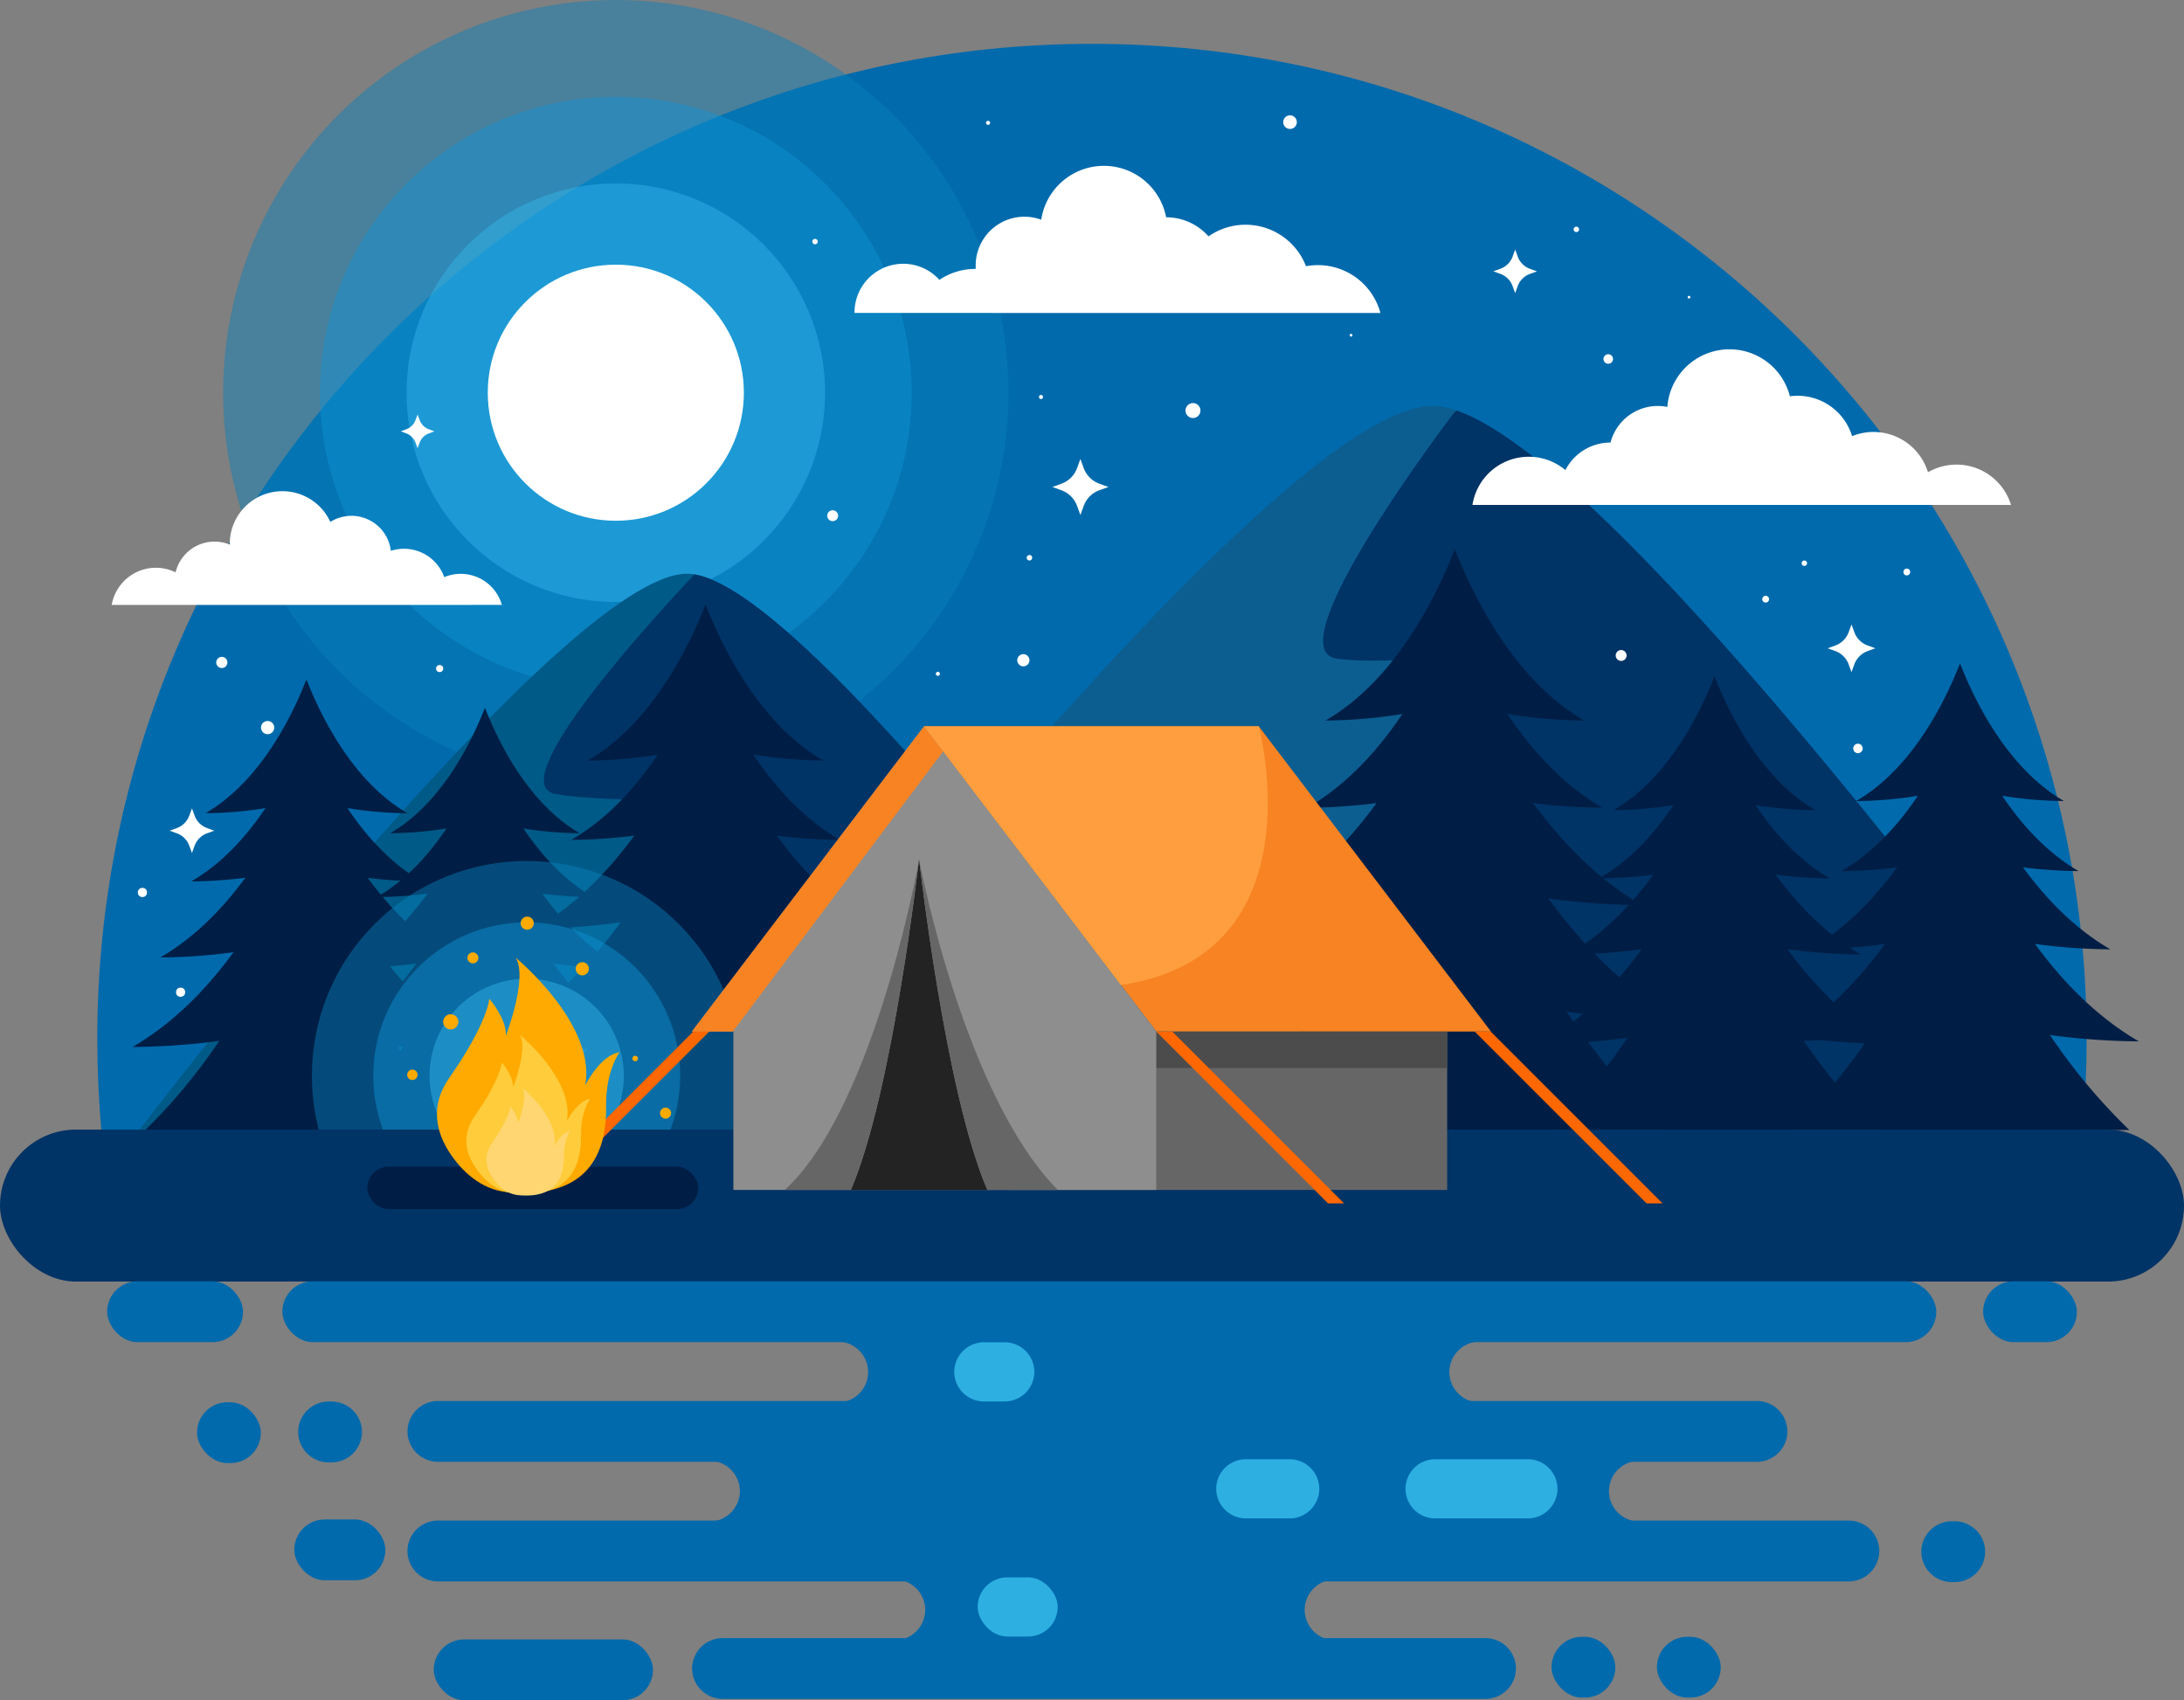 <svg id="Layer_1" data-name="Layer 1" xmlns="http://www.w3.org/2000/svg" viewBox="0 0 1072.89 835.25"><rect x="0" y="0" width="1072.89" height="835.25" fill="#808080" stroke="none"/><defs><style>.cls-1{fill:#006aac;}.cls-2{fill:#0a80bc;}.cls-2,.cls-3,.cls-4{opacity:0.46;}.cls-3{fill:#1192d3;}.cls-4{fill:#34b7ea;}.cls-5{fill:#fff;}.cls-6{fill:#0c5e91;}.cls-7{fill:#036;}.cls-8{fill:#005a87;}.cls-9{fill:#001e45;}.cls-10{fill:#2dafe2;}.cls-11{fill:#666;}.cls-12{fill:#f78323;}.cls-13{fill:#4c4c4c;}.cls-14{fill:#8e8e8e;}.cls-15{fill:#ff6700;}.cls-16{fill:#ff9e3e;}.cls-17{fill:#fa0;}.cls-18{fill:#232323;}.cls-19{fill:#ffcc3b;}.cls-20{fill:#ffd671;}</style></defs><title>camp-dark</title><path class="cls-1" d="M1023.06,555.14q2-22.2,2-44.95c0-269.88-218.78-488.66-488.65-488.66S47.79,240.31,47.79,510.19q0,22.73,2,44.95Z"/><circle class="cls-2" cx="302.52" cy="192.92" r="192.92"/><circle class="cls-3" cx="302.52" cy="192.92" r="145.36"/><circle class="cls-4" cx="302.52" cy="192.92" r="102.78"/><circle class="cls-5" cx="302.52" cy="192.92" r="62.9"/><path class="cls-6" d="M1035.56,554.27S779.94,199.39,703.71,199.39C624.19,199.39,353.52,555,353.52,555Z"/><path class="cls-7" d="M614.87,554.74l415.86-.47,1.72-4.29C1004.64,511.77,797.1,229.46,715.4,201.61c-.56.59-1.11,1.2-1.63,1.85,0,0-88.56,116-57,120.12s69.22-7.12,64.13,10.18C718,343.49,662.75,457.1,614.87,554.74Z"/><path class="cls-8" d="M592.41,554.45S396.05,281.85,337.5,281.85c-61.08,0-269,273.19-269,273.19Z"/><path class="cls-7" d="M268.17,554.81l291.49-.33,1.58-42.06C505,438,387.9,289.91,341.14,282.17,320.49,304.09,246,385.39,273,390.09c31.22,5.43,86.19-1.36,78,15.6C346.32,415.55,303.36,492.24,268.17,554.81Z"/><path class="cls-9" d="M236,514.33c-19.92-11.55-36.32-28.35-49.61-46.52a280.53,280.53,0,0,0,36,2.58c-16.76-9.72-30.55-23.86-41.72-39.15A219.54,219.54,0,0,0,207.15,433c-15.05-8.73-27.07-22-36.46-36a190.85,190.85,0,0,0,29.47,2.5c-22.95-13.31-37.87-38.63-46.55-58.32q-1.26-2.88-2.36-5.57l-.7-1.77h0l-3.07,7.34c-8.68,19.68-23.6,45-46.54,58.31a190.77,190.77,0,0,0,29.46-2.5C121,411,109,424.3,93.94,433a219.75,219.75,0,0,0,26.55-1.79c-11.18,15.29-25,29.43-41.73,39.15a280.43,280.43,0,0,0,35.95-2.58C101.43,486,85,502.78,65.1,514.33a333.94,333.94,0,0,0,42.6-3,278.89,278.89,0,0,1-37.92,45.34H231.32a277.88,277.88,0,0,1-37.92-45.34A333.74,333.74,0,0,0,236,514.33Z"/><path class="cls-9" d="M318.39,517c-18.68-10.84-34.07-26.6-46.53-43.65a261.75,261.75,0,0,0,33.72,2.42c-15.72-9.11-28.66-22.38-39.14-36.73a207.16,207.16,0,0,0,24.9,1.68c-14.12-8.19-25.4-20.63-34.2-33.73a180,180,0,0,0,27.64,2.34c-21.53-12.49-35.53-36.24-43.67-54.71-.79-1.8-1.53-3.55-2.21-5.23-.23-.56-.45-1.11-.66-1.66h0l-2.88,6.89c-8.14,18.46-22.14,42.22-43.67,54.7a180.16,180.16,0,0,0,27.65-2.34c-8.81,13.1-20.09,25.54-34.21,33.73A207.16,207.16,0,0,0,210,439c-10.48,14.35-23.42,27.62-39.14,36.73a262,262,0,0,0,33.73-2.42c-12.47,17.05-27.86,32.81-46.54,43.65a313,313,0,0,0,40-2.86,261.17,261.17,0,0,1-35.58,42.54H314a260.69,260.69,0,0,1-35.57-42.54A312.83,312.83,0,0,0,318.39,517Z"/><path class="cls-9" d="M446.18,507.34c-23.21-13.46-42.32-33-57.8-54.21a326.59,326.59,0,0,0,41.88,3c-19.52-11.32-35.59-27.81-48.61-45.62a258.63,258.63,0,0,0,30.93,2.09C395,402.42,381,387,370.09,370.69a223.28,223.28,0,0,0,34.33,2.91c-26.74-15.51-44.12-45-54.23-68-1-2.23-1.9-4.4-2.75-6.49-.28-.7-.56-1.38-.82-2.06h0L343,305.65c-10.11,22.94-27.5,52.45-54.24,68a223.37,223.37,0,0,0,34.34-2.91C312.2,387,298.19,402.42,280.65,412.6a258.63,258.63,0,0,0,30.93-2.09c-13,17.82-29.09,34.3-48.62,45.62a326.89,326.89,0,0,0,41.9-3c-15.49,21.17-34.6,40.75-57.81,54.21a388.35,388.35,0,0,0,49.64-3.55,324.91,324.91,0,0,1-44.2,52.84H440.74a324.34,324.34,0,0,1-44.19-52.84A388.15,388.15,0,0,0,446.18,507.34Z"/><circle class="cls-2" cx="258.75" cy="528.5" r="105.53" transform="translate(-297.92 337.76) rotate(-45)"/><circle class="cls-3" cx="258.75" cy="528.5" r="75.39"/><circle class="cls-4" cx="258.75" cy="528.5" r="47.71" transform="translate(-112.35 71.83) rotate(-13.01)"/><path class="cls-9" d="M824.13,500.93c-25.5-14.79-46.51-36.31-63.52-59.57a359,359,0,0,0,46,3.3c-21.46-12.45-39.12-30.56-53.42-50.14a282,282,0,0,0,34,2.29c-19.28-11.18-34.68-28.16-46.69-46.05a245.17,245.17,0,0,0,37.73,3.2c-29.39-17-48.5-49.47-59.61-74.69-1.08-2.45-2.09-4.84-3-7.13l-.91-2.26h0l-3.93,9.4c-11.11,25.21-30.22,57.64-59.6,74.68a245.17,245.17,0,0,0,37.73-3.2c-12,17.89-27.41,34.87-46.69,46.05a282.06,282.06,0,0,0,34-2.29c-14.3,19.58-32,37.69-53.43,50.14a359.14,359.14,0,0,0,46-3.3c-17,23.26-38,44.78-63.53,59.57A426.48,426.48,0,0,0,659.84,497c-14,20.56-30.09,40.49-48.56,58.07H818.15c-18.47-17.58-34.59-37.51-48.56-58.07A426.38,426.38,0,0,0,824.13,500.93Z"/><path class="cls-9" d="M927.71,512.81c-19.91-11.55-36.32-28.36-49.6-46.52a281.32,281.32,0,0,0,35.94,2.57c-16.75-9.71-30.54-23.86-41.72-39.15a221,221,0,0,0,26.55,1.8c-15.06-8.74-27.08-22-36.46-36A191.46,191.46,0,0,0,891.88,398c-23-13.31-37.87-38.63-46.54-58.32-.85-1.91-1.64-3.78-2.36-5.57l-.71-1.76h0l-3.07,7.34c-8.68,19.69-23.59,45-46.54,58.31a191.38,191.38,0,0,0,29.46-2.49c-9.38,14-21.4,27.23-36.46,36a221,221,0,0,0,26.55-1.8c-11.17,15.29-25,29.44-41.72,39.15a281.52,281.52,0,0,0,36-2.57c-13.29,18.16-29.69,35-49.61,46.52a332.94,332.94,0,0,0,42.6-3,278.52,278.52,0,0,1-37.93,45.35H923a279,279,0,0,1-37.92-45.35A332.84,332.84,0,0,0,927.71,512.81Z"/><path class="cls-9" d="M1050.72,511.58c-20.49-11.88-37.36-29.17-51-47.86a287.39,287.39,0,0,0,37,2.65c-17.24-10-31.43-24.55-42.92-40.28a228.07,228.07,0,0,0,27.31,1.85c-15.49-9-27.86-22.63-37.51-37a196.74,196.74,0,0,0,30.31,2.57c-23.61-13.7-39-39.75-47.89-60q-1.31-3-2.42-5.73c-.25-.62-.5-1.22-.73-1.82h0l-3.16,7.56c-8.93,20.25-24.28,46.3-47.89,60a196.91,196.91,0,0,0,30.32-2.57c-9.66,14.37-22,28-37.51,37a228.07,228.07,0,0,0,27.31-1.85c-11.5,15.73-25.69,30.29-42.93,40.28a287.49,287.49,0,0,0,37-2.65c-13.67,18.69-30.55,36-51,47.86a341.94,341.94,0,0,0,43.83-3.13,287,287,0,0,1-39,46.66h166.2a287,287,0,0,1-39-46.66A341.84,341.84,0,0,0,1050.72,511.58Z"/><rect class="cls-7" y="554.92" width="1072.89" height="74.66" rx="37.33"/><path class="cls-1" d="M790.4,732.53h0a15,15,0,0,1,14.94-14.94H348.52a15,15,0,0,1,14.94,14.94h0a15,15,0,0,1-14.94,14.94H805.34A15,15,0,0,1,790.4,732.53Z"/><path class="cls-1" d="M729.76,804.73H354.94A15,15,0,0,0,340,819.67h0a15,15,0,0,0,14.94,14.93H729.76a15,15,0,0,0,14.94-14.93h0A15,15,0,0,0,729.76,804.73Z"/><path class="cls-1" d="M908.26,747H215.1a15,15,0,0,0-14.94,14.94h0a15,15,0,0,0,14.94,14.94H908.26a15,15,0,0,0,14.94-14.94h0A15,15,0,0,0,908.26,747Z"/><path class="cls-1" d="M640.92,790.86h0a15,15,0,0,1,14.94-14.93H439.57a15,15,0,0,1,14.94,14.93h0a15,15,0,0,1-14.94,14.94H655.86A15,15,0,0,1,640.92,790.86Z"/><rect class="cls-1" x="138.7" y="629.46" width="812.5" height="29.88" rx="14.94"/><path class="cls-1" d="M863.12,688.25h-648a15,15,0,0,0-14.94,14.94h0a15,15,0,0,0,14.94,14.94h648a15,15,0,0,0,14.94-14.94h0A15,15,0,0,0,863.12,688.25Z"/><path class="cls-1" d="M712,674h0a15,15,0,0,1,14.94-14.94H411.52A15,15,0,0,1,426.46,674h0A15,15,0,0,1,411.52,689H726.91A15,15,0,0,1,712,674Z"/><rect class="cls-1" x="974.2" y="629.46" width="46.07" height="29.88" rx="14.94"/><rect class="cls-1" x="213.07" y="805.37" width="107.72" height="29.88" rx="14.94"/><path class="cls-10" d="M750.51,716.86H705a14.58,14.58,0,0,0-14.54,14.53h0A14.58,14.58,0,0,0,705,745.93h45.56a14.59,14.59,0,0,0,14.54-14.54h0A14.58,14.58,0,0,0,750.51,716.86Z"/><path class="cls-10" d="M633.52,716.86H612a14.58,14.58,0,0,0-14.54,14.53h0A14.59,14.59,0,0,0,612,745.93h21.56a14.59,14.59,0,0,0,14.54-14.54h0A14.58,14.58,0,0,0,633.52,716.86Z"/><rect class="cls-10" x="480.27" y="774.89" width="39.33" height="29.07" rx="14.54"/><path class="cls-10" d="M493.58,659.41H483.32a14.58,14.58,0,0,0-14.54,14.53h0a14.58,14.58,0,0,0,14.54,14.54h10.26a14.59,14.59,0,0,0,14.54-14.54h0A14.58,14.58,0,0,0,493.58,659.41Z"/><rect class="cls-1" x="52.62" y="629.46" width="66.76" height="29.88" rx="14.94"/><rect class="cls-1" x="144.56" y="746.45" width="44.75" height="29.88" rx="14.94"/><path class="cls-1" d="M162.89,688.52h-1.48a15,15,0,0,0-14.94,14.94h0a15,15,0,0,0,14.94,14.94h1.48a15,15,0,0,0,14.94-14.94h0A15,15,0,0,0,162.89,688.52Z"/><rect class="cls-1" x="96.79" y="688.88" width="31.35" height="29.88" rx="14.94"/><path class="cls-1" d="M960.26,747.33h-1.47a15,15,0,0,0-14.94,14.94h0a15,15,0,0,0,14.94,14.94h1.47a15,15,0,0,0,14.94-14.94h0A15,15,0,0,0,960.26,747.33Z"/><rect class="cls-1" x="762.19" y="804.08" width="31.35" height="29.88" rx="14.94"/><rect class="cls-1" x="813.96" y="804.08" width="31.35" height="29.88" rx="14.94"/><rect class="cls-11" x="495.34" y="506.76" width="215.58" height="77.82"/><polygon class="cls-12" points="732.45 506.76 568.01 506.76 453.93 356.81 618.37 356.81 732.45 506.76"/><rect class="cls-13" x="495.34" y="506.76" width="215.58" height="17.9"/><polygon class="cls-14" points="568.01 506.76 568.01 584.58 360.27 584.58 360.27 506.76 339.86 506.76 453.93 356.81 568.01 506.76"/><polygon class="cls-12" points="453.93 356.81 463.31 369.13 359.98 506.77 339.86 506.77 453.93 356.81"/><polygon class="cls-15" points="652.42 591.18 660.29 591.18 575.88 506.77 568.01 506.77 568 506.75 568.01 506.77 652.42 591.18"/><polygon class="cls-15" points="808.87 591.18 816.73 591.18 732.32 506.77 724.46 506.77 724.45 506.75 724.46 506.77 808.87 591.18"/><polygon class="cls-15" points="264.02 591.18 348.44 506.77 348.44 506.75 348.43 506.77 340.57 506.77 256.16 591.18 264.02 591.18"/><path class="cls-16" d="M618.37,356.81H453.93l96.72,127.13C648.74,469.25,618.37,356.81,618.37,356.81Z"/><path class="cls-17" d="M451.63,394.61"/><path class="cls-18" d="M451.49,422.23c-.08-.8-12.67,113.85-33.53,162.35h67.1C464.15,536.19,451.56,421.51,451.49,422.23Z"/><path class="cls-15" d="M451.49,422.23a.42.42,0,0,1,0,.11s-.05.3-.16.87C451.43,422.61,451.48,422.28,451.49,422.23Z"/><path class="cls-11" d="M519.64,584.58H485.06c-20.45-47.34-32.94-158.12-33.55-162.24C452.29,426.39,474,538.49,519.64,584.58Z"/><path class="cls-11" d="M451.35,423.25C449.9,434.71,437.59,538.94,418,584.58H385.51C427.67,545.92,449.26,434.47,451.35,423.25Z"/><rect class="cls-9" x="180.44" y="573.14" width="162.56" height="20.84" rx="10.42"/><path class="cls-17" d="M248.79,585.58c-12.1-1.18-22.27-10.09-28.64-20.44-5.7-9.28-9-21.94.45-35.48,19-27.09,19.79-39,19.79-39s8.55,9.8,8.13,18.13c0,0,11-28.55,4.79-38.34,0,0,39.8,32.72,34.18,62.72,0,0,7.29-14.79,16.88-16.25,0,0-6.85,8.92-6.63,26.68C298,562.09,292.43,589.81,248.79,585.58Z"/><path class="cls-19" d="M252.24,586.25c-8.2-.8-15.09-6.84-19.4-13.86-3.87-6.28-6.13-14.86.3-24C246,530,246.55,522,246.55,522s5.79,6.64,5.51,12.28c0,0,7.48-19.34,3.25-26,0,0,27,22.17,23.15,42.51,0,0,5-10,11.44-11,0,0-4.64,6-4.49,18.08C285.57,570.33,281.82,589.12,252.24,586.25Z"/><path class="cls-20" d="M254.59,587.13c-5.54-.53-10.2-4.62-13.12-9.36-2.61-4.25-4.14-10,.21-16.25,8.68-12.42,9.06-17.86,9.06-17.86s3.92,4.49,3.73,8.31c0,0,5.06-13.08,2.19-17.57,0,0,18.24,15,15.66,28.74,0,0,3.34-6.78,7.73-7.45,0,0-3.13,4.09-3,12.22C277.12,576.37,274.59,589.07,254.59,587.13Z"/><path class="cls-17" d="M225.16,502a3.73,3.73,0,1,1-3.73-3.74A3.73,3.73,0,0,1,225.16,502Z"/><path class="cls-17" d="M235,470.56a2.69,2.69,0,1,1-2.68-2.68A2.68,2.68,0,0,1,235,470.56Z"/><path class="cls-17" d="M262.22,453.51A3.22,3.22,0,1,1,259,450.3,3.22,3.22,0,0,1,262.22,453.51Z"/><path class="cls-17" d="M289.29,475.91a3.23,3.23,0,1,1-3.22-3.22A3.22,3.22,0,0,1,289.29,475.91Z"/><path class="cls-17" d="M313.38,520a1.36,1.36,0,1,1-1.36-1.36A1.36,1.36,0,0,1,313.38,520Z"/><path class="cls-17" d="M205.14,528a2.55,2.55,0,1,1-2.54-2.54A2.55,2.55,0,0,1,205.14,528Z"/><circle class="cls-17" cx="326.95" cy="546.83" r="2.71"/><path class="cls-5" d="M987.91,248.05A28,28,0,0,0,947.12,232a28,28,0,0,0-37.28-17.75,28,28,0,0,0-26.78-19.83,29.35,29.35,0,0,0-3.77.26,30.62,30.62,0,0,0-60.21,5.22,24,24,0,0,0-27.92,17.51h-.07A24.84,24.84,0,0,0,769,230.93a28,28,0,0,0-45.66,17.12Z"/><path class="cls-5" d="M246.54,297.16a21,21,0,0,0-28.31-13.63A21,21,0,0,0,192,270.6a19.48,19.48,0,0,0-29.72-14.2,25.88,25.88,0,0,0-49.41,10.77c0,.12,0,.25,0,.38a19.66,19.66,0,0,0-26.61,13.63,22,22,0,0,0-31.38,16Z"/><path class="cls-5" d="M678.14,153.76a31.83,31.83,0,0,0-30.72-23.52,32.23,32.23,0,0,0-5.85.54,31.82,31.82,0,0,0-47.89-14.66,27.74,27.74,0,0,0-20.81-9.38,31.14,31.14,0,0,0-61.37,1.2,23.94,23.94,0,0,0-32.2,22.46c0,.58,0,1.14.06,1.7h-.17a31.64,31.64,0,0,0-17.71,5.38,23.93,23.93,0,0,0-41.7,16v.25Z"/><path class="cls-5" d="M530.74,225.46l1.62,4.45a12.85,12.85,0,0,0,7.69,7.7l4.45,1.62-4.45,1.62a12.83,12.83,0,0,0-7.69,7.69L530.74,253l-1.63-4.46a12.83,12.83,0,0,0-7.69-7.69L517,239.23l4.45-1.62a12.85,12.85,0,0,0,7.69-7.7Z"/><path class="cls-5" d="M909.55,306.76l1.38,3.79a11,11,0,0,0,6.54,6.55l3.8,1.37-3.8,1.38a11,11,0,0,0-6.54,6.55l-1.38,3.79-1.38-3.79a11,11,0,0,0-6.54-6.55l-3.79-1.38,3.79-1.37a11,11,0,0,0,6.54-6.55Z"/><path class="cls-5" d="M744.32,122.59l1.26,3.46a10,10,0,0,0,6,6l3.46,1.26-3.46,1.25a10,10,0,0,0-6,6L744.32,144l-1.26-3.46a10,10,0,0,0-6-6l-3.46-1.25L737.1,132a10,10,0,0,0,6-6Z"/><path class="cls-5" d="M94.3,397.11l1.29,3.55a10.25,10.25,0,0,0,6.12,6.13l3.55,1.29-3.55,1.29a10.25,10.25,0,0,0-6.12,6.13l-1.29,3.55L93,415.5a10.27,10.27,0,0,0-6.13-6.13l-3.55-1.29,3.55-1.29A10.27,10.27,0,0,0,93,400.66Z"/><path class="cls-5" d="M205.14,203.66l1,2.65a7.62,7.62,0,0,0,4.58,4.59l2.66,1-2.66,1a7.67,7.67,0,0,0-4.58,4.59l-1,2.66-1-2.66a7.67,7.67,0,0,0-4.58-4.59l-2.66-1,2.66-1a7.62,7.62,0,0,0,4.58-4.59Z"/><circle class="cls-5" cx="502.72" cy="324.35" r="3"/><path class="cls-5" d="M589.72,201.68a3.67,3.67,0,1,1-3.66-3.66A3.66,3.66,0,0,1,589.72,201.68Z"/><path class="cls-5" d="M792.39,176.35a2.34,2.34,0,1,1-2.33-2.33A2.33,2.33,0,0,1,792.39,176.35Z"/><path class="cls-5" d="M869.06,294.35a1.67,1.67,0,1,1-1.67-1.67A1.67,1.67,0,0,1,869.06,294.35Z"/><circle class="cls-5" cx="912.72" cy="367.68" r="2.33"/><path class="cls-5" d="M799.06,322a2.67,2.67,0,1,1-2.67-2.67A2.67,2.67,0,0,1,799.06,322Z"/><path class="cls-5" d="M775.72,112.68a1.33,1.33,0,1,1-1.33-1.33A1.33,1.33,0,0,1,775.72,112.68Z"/><path class="cls-5" d="M637.06,60a3.34,3.34,0,1,1-3.34-3.34A3.34,3.34,0,0,1,637.06,60Z"/><circle class="cls-5" cx="485.39" cy="60.35" r="1"/><path class="cls-5" d="M401.72,118.68a1.33,1.33,0,1,1-1.33-1.33A1.33,1.33,0,0,1,401.72,118.68Z"/><path class="cls-5" d="M411.72,253.35a2.67,2.67,0,1,1-2.66-2.67A2.67,2.67,0,0,1,411.72,253.35Z"/><circle class="cls-5" cx="215.97" cy="328.43" r="1.75"/><circle class="cls-5" cx="108.97" cy="325.43" r="2.75"/><circle class="cls-5" cx="131.47" cy="357.43" r="3.25"/><circle class="cls-5" cx="88.72" cy="487.43" r="2.25"/><circle class="cls-5" cx="69.97" cy="438.43" r="2.25"/><path class="cls-5" d="M507.06,274a1.34,1.34,0,1,1-1.34-1.34A1.34,1.34,0,0,1,507.06,274Z"/><circle class="cls-5" cx="511.39" cy="195.02" r="1"/><path class="cls-5" d="M664.39,164.68a.67.67,0,0,1-.67.67.67.67,0,1,1,.67-.67Z"/><path class="cls-5" d="M830.39,146a.66.66,0,0,1-.67.66.65.65,0,0,1-.66-.66.66.66,0,0,1,.66-.67A.67.67,0,0,1,830.39,146Z"/><path class="cls-5" d="M887.72,276.68a1.33,1.33,0,1,1-1.33-1.33A1.33,1.33,0,0,1,887.72,276.68Z"/><path class="cls-5" d="M938.39,281a1.67,1.67,0,1,1-1.67-1.67A1.66,1.66,0,0,1,938.39,281Z"/><circle class="cls-5" cx="460.72" cy="331.02" r="1"/></svg>